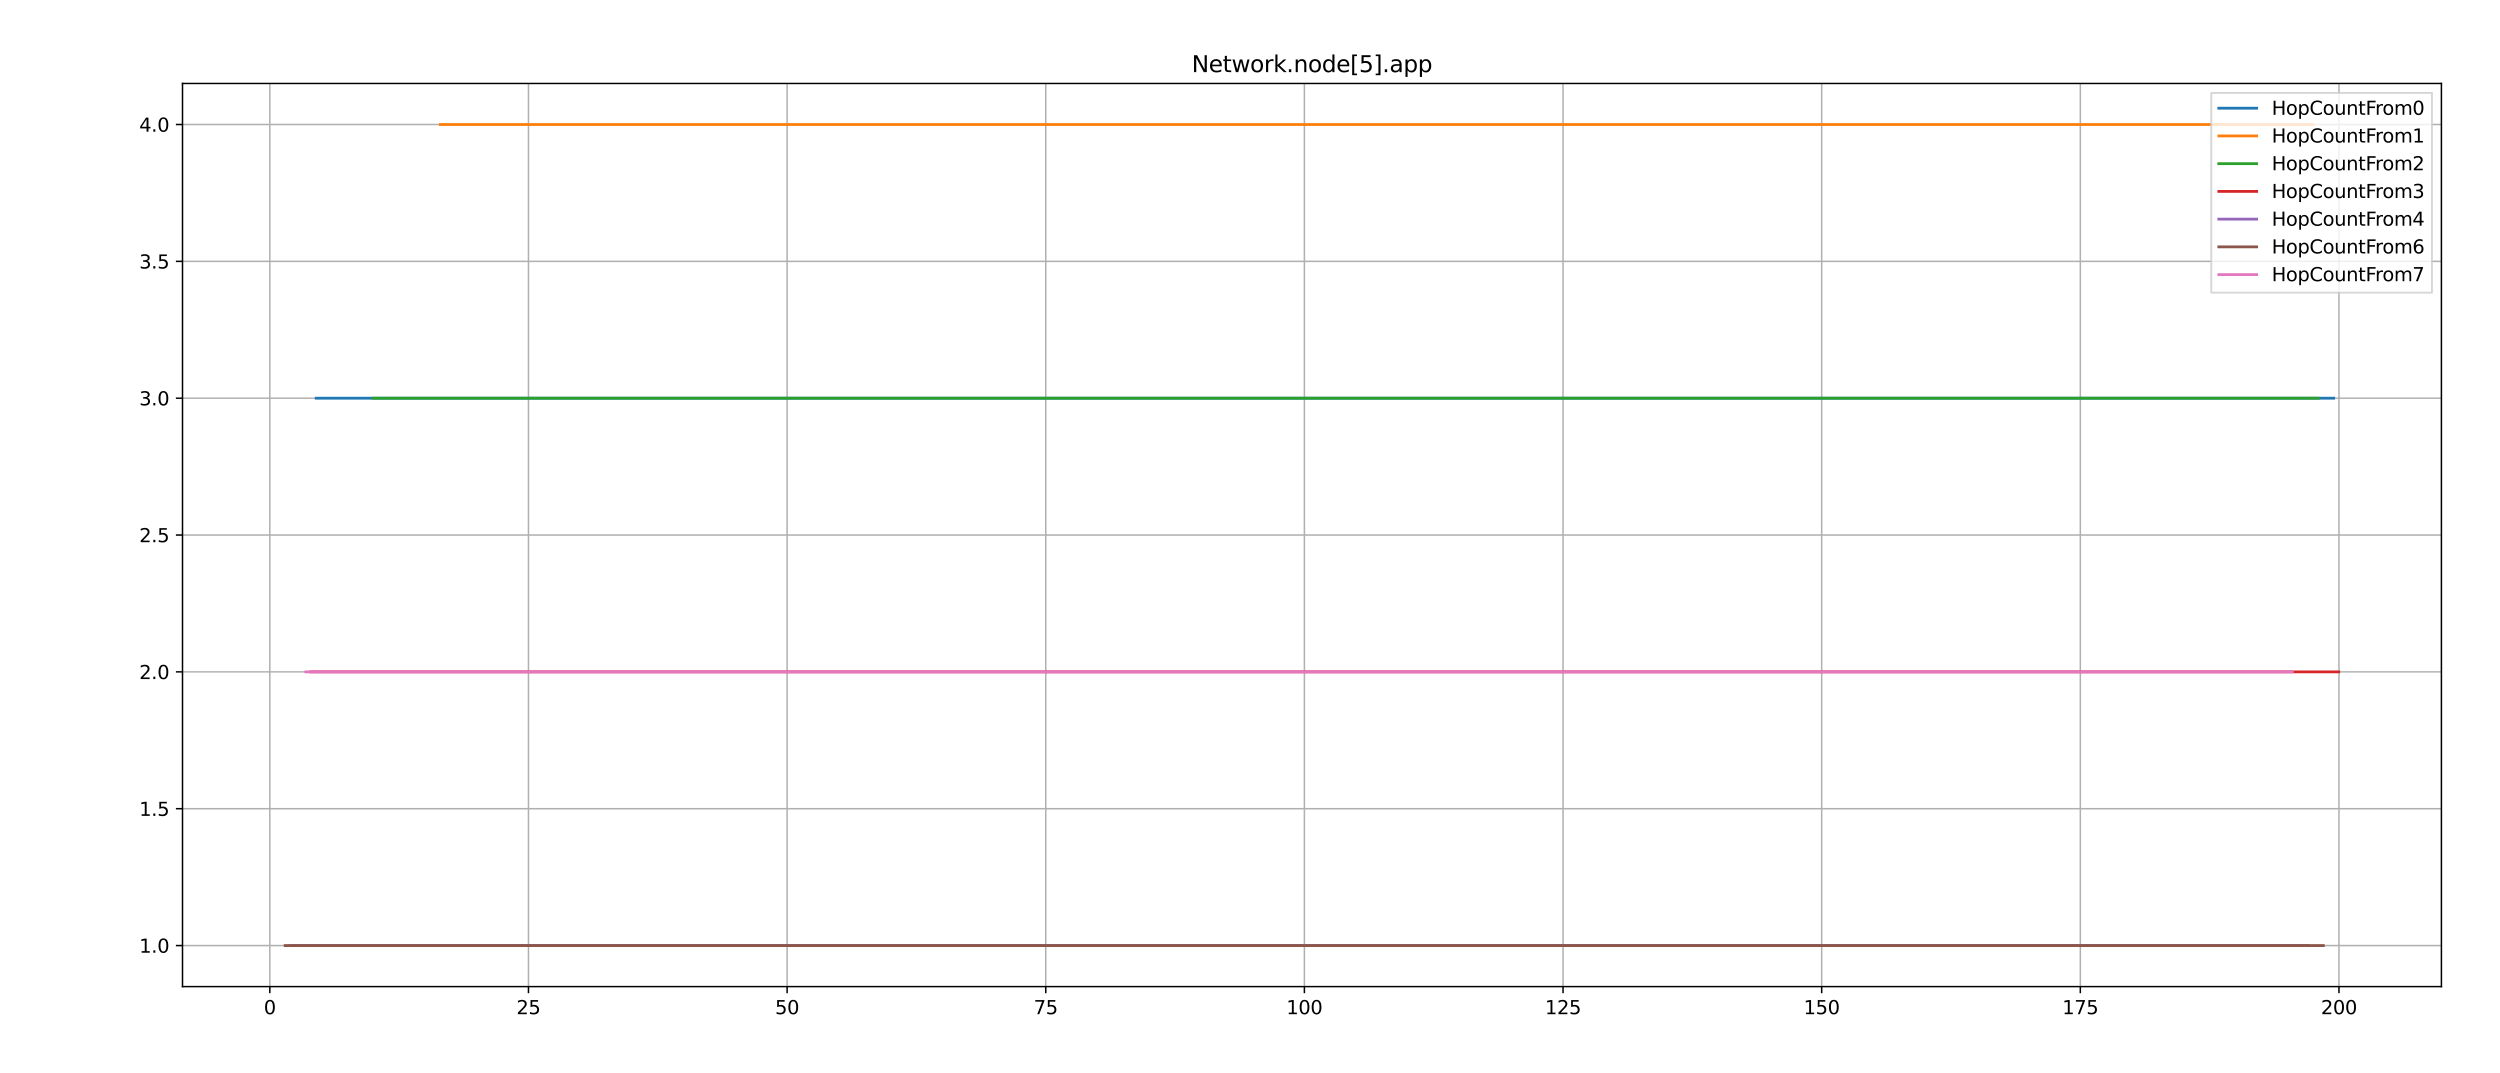 <?xml version="1.0" encoding="utf-8" standalone="no"?>
<!DOCTYPE svg PUBLIC "-//W3C//DTD SVG 1.1//EN"
  "http://www.w3.org/Graphics/SVG/1.1/DTD/svg11.dtd">
<svg xmlns:xlink="http://www.w3.org/1999/xlink" width="1323.36pt" height="568.08pt" viewBox="0 0 1323.36 568.08" xmlns="http://www.w3.org/2000/svg" version="1.1">
 <defs>
  <style type="text/css">*{stroke-linejoin: round; stroke-linecap: butt}</style>
 </defs>
 <g id="figure_1">
  <g id="patch_1">
   <path d="M 0 568.08 
L 1323.36 568.08 
L 1323.36 0 
L 0 0 
z
" style="fill: #ffffff"/>
  </g>
  <g id="axes_1">
   <g id="patch_2">
    <path d="M 96.61 522.252 
L 1292.344 522.252 
L 1292.344 44.184 
L 96.61 44.184 
z
" style="fill: #ffffff"/>
   </g>
   <g id="matplotlib.axis_1">
    <g id="xtick_1">
     <g id="line2d_1">
      <path d="M 142.828 522.252 
L 142.828 44.184 
" clip-path="url(#p0c81a22ba3)" style="fill: none; stroke: #b0b0b0; stroke-width: 0.8; stroke-linecap: square"/>
     </g>
     <g id="line2d_2">
      <defs>
       <path id="m30b162b788" d="M 0 0 
L 0 3.5 
" style="stroke: #000000; stroke-width: 0.8"/>
      </defs>
      <g>
       <use xlink:href="#m30b162b788" x="142.828" y="522.252" style="stroke: #000000; stroke-width: 0.8"/>
      </g>
     </g>
     <g id="text_1">
      <!-- 0 -->
      <g transform="translate(139.646 536.851)scale(0.1 -0.1)">
       <defs>
        <path id="DejaVuSans-30" d="M 2034 4250 
Q 1547 4250 1301 3770 
Q 1056 3291 1056 2328 
Q 1056 1369 1301 889 
Q 1547 409 2034 409 
Q 2525 409 2770 889 
Q 3016 1369 3016 2328 
Q 3016 3291 2770 3770 
Q 2525 4250 2034 4250 
z
M 2034 4750 
Q 2819 4750 3233 4129 
Q 3647 3509 3647 2328 
Q 3647 1150 3233 529 
Q 2819 -91 2034 -91 
Q 1250 -91 836 529 
Q 422 1150 422 2328 
Q 422 3509 836 4129 
Q 1250 4750 2034 4750 
z
" transform="scale(0.016)"/>
       </defs>
       <use xlink:href="#DejaVuSans-30"/>
      </g>
     </g>
    </g>
    <g id="xtick_2">
     <g id="line2d_3">
      <path d="M 279.739 522.252 
L 279.739 44.184 
" clip-path="url(#p0c81a22ba3)" style="fill: none; stroke: #b0b0b0; stroke-width: 0.8; stroke-linecap: square"/>
     </g>
     <g id="line2d_4">
      <g>
       <use xlink:href="#m30b162b788" x="279.739" y="522.252" style="stroke: #000000; stroke-width: 0.8"/>
      </g>
     </g>
     <g id="text_2">
      <!-- 25 -->
      <g transform="translate(273.376 536.851)scale(0.1 -0.1)">
       <defs>
        <path id="DejaVuSans-32" d="M 1228 531 
L 3431 531 
L 3431 0 
L 469 0 
L 469 531 
Q 828 903 1448 1529 
Q 2069 2156 2228 2338 
Q 2531 2678 2651 2914 
Q 2772 3150 2772 3378 
Q 2772 3750 2511 3984 
Q 2250 4219 1831 4219 
Q 1534 4219 1204 4116 
Q 875 4013 500 3803 
L 500 4441 
Q 881 4594 1212 4672 
Q 1544 4750 1819 4750 
Q 2544 4750 2975 4387 
Q 3406 4025 3406 3419 
Q 3406 3131 3298 2873 
Q 3191 2616 2906 2266 
Q 2828 2175 2409 1742 
Q 1991 1309 1228 531 
z
" transform="scale(0.016)"/>
        <path id="DejaVuSans-35" d="M 691 4666 
L 3169 4666 
L 3169 4134 
L 1269 4134 
L 1269 2991 
Q 1406 3038 1543 3061 
Q 1681 3084 1819 3084 
Q 2600 3084 3056 2656 
Q 3513 2228 3513 1497 
Q 3513 744 3044 326 
Q 2575 -91 1722 -91 
Q 1428 -91 1123 -41 
Q 819 9 494 109 
L 494 744 
Q 775 591 1075 516 
Q 1375 441 1709 441 
Q 2250 441 2565 725 
Q 2881 1009 2881 1497 
Q 2881 1984 2565 2268 
Q 2250 2553 1709 2553 
Q 1456 2553 1204 2497 
Q 953 2441 691 2322 
L 691 4666 
z
" transform="scale(0.016)"/>
       </defs>
       <use xlink:href="#DejaVuSans-32"/>
       <use xlink:href="#DejaVuSans-35" x="63.623"/>
      </g>
     </g>
    </g>
    <g id="xtick_3">
     <g id="line2d_5">
      <path d="M 416.65 522.252 
L 416.65 44.184 
" clip-path="url(#p0c81a22ba3)" style="fill: none; stroke: #b0b0b0; stroke-width: 0.8; stroke-linecap: square"/>
     </g>
     <g id="line2d_6">
      <g>
       <use xlink:href="#m30b162b788" x="416.65" y="522.252" style="stroke: #000000; stroke-width: 0.8"/>
      </g>
     </g>
     <g id="text_3">
      <!-- 50 -->
      <g transform="translate(410.288 536.851)scale(0.1 -0.1)">
       <use xlink:href="#DejaVuSans-35"/>
       <use xlink:href="#DejaVuSans-30" x="63.623"/>
      </g>
     </g>
    </g>
    <g id="xtick_4">
     <g id="line2d_7">
      <path d="M 553.561 522.252 
L 553.561 44.184 
" clip-path="url(#p0c81a22ba3)" style="fill: none; stroke: #b0b0b0; stroke-width: 0.8; stroke-linecap: square"/>
     </g>
     <g id="line2d_8">
      <g>
       <use xlink:href="#m30b162b788" x="553.561" y="522.252" style="stroke: #000000; stroke-width: 0.8"/>
      </g>
     </g>
     <g id="text_4">
      <!-- 75 -->
      <g transform="translate(547.199 536.851)scale(0.1 -0.1)">
       <defs>
        <path id="DejaVuSans-37" d="M 525 4666 
L 3525 4666 
L 3525 4397 
L 1831 0 
L 1172 0 
L 2766 4134 
L 525 4134 
L 525 4666 
z
" transform="scale(0.016)"/>
       </defs>
       <use xlink:href="#DejaVuSans-37"/>
       <use xlink:href="#DejaVuSans-35" x="63.623"/>
      </g>
     </g>
    </g>
    <g id="xtick_5">
     <g id="line2d_9">
      <path d="M 690.473 522.252 
L 690.473 44.184 
" clip-path="url(#p0c81a22ba3)" style="fill: none; stroke: #b0b0b0; stroke-width: 0.8; stroke-linecap: square"/>
     </g>
     <g id="line2d_10">
      <g>
       <use xlink:href="#m30b162b788" x="690.473" y="522.252" style="stroke: #000000; stroke-width: 0.8"/>
      </g>
     </g>
     <g id="text_5">
      <!-- 100 -->
      <g transform="translate(680.929 536.851)scale(0.1 -0.1)">
       <defs>
        <path id="DejaVuSans-31" d="M 794 531 
L 1825 531 
L 1825 4091 
L 703 3866 
L 703 4441 
L 1819 4666 
L 2450 4666 
L 2450 531 
L 3481 531 
L 3481 0 
L 794 0 
L 794 531 
z
" transform="scale(0.016)"/>
       </defs>
       <use xlink:href="#DejaVuSans-31"/>
       <use xlink:href="#DejaVuSans-30" x="63.623"/>
       <use xlink:href="#DejaVuSans-30" x="127.246"/>
      </g>
     </g>
    </g>
    <g id="xtick_6">
     <g id="line2d_11">
      <path d="M 827.384 522.252 
L 827.384 44.184 
" clip-path="url(#p0c81a22ba3)" style="fill: none; stroke: #b0b0b0; stroke-width: 0.8; stroke-linecap: square"/>
     </g>
     <g id="line2d_12">
      <g>
       <use xlink:href="#m30b162b788" x="827.384" y="522.252" style="stroke: #000000; stroke-width: 0.8"/>
      </g>
     </g>
     <g id="text_6">
      <!-- 125 -->
      <g transform="translate(817.84 536.851)scale(0.1 -0.1)">
       <use xlink:href="#DejaVuSans-31"/>
       <use xlink:href="#DejaVuSans-32" x="63.623"/>
       <use xlink:href="#DejaVuSans-35" x="127.246"/>
      </g>
     </g>
    </g>
    <g id="xtick_7">
     <g id="line2d_13">
      <path d="M 964.295 522.252 
L 964.295 44.184 
" clip-path="url(#p0c81a22ba3)" style="fill: none; stroke: #b0b0b0; stroke-width: 0.8; stroke-linecap: square"/>
     </g>
     <g id="line2d_14">
      <g>
       <use xlink:href="#m30b162b788" x="964.295" y="522.252" style="stroke: #000000; stroke-width: 0.8"/>
      </g>
     </g>
     <g id="text_7">
      <!-- 150 -->
      <g transform="translate(954.751 536.851)scale(0.1 -0.1)">
       <use xlink:href="#DejaVuSans-31"/>
       <use xlink:href="#DejaVuSans-35" x="63.623"/>
       <use xlink:href="#DejaVuSans-30" x="127.246"/>
      </g>
     </g>
    </g>
    <g id="xtick_8">
     <g id="line2d_15">
      <path d="M 1101.206 522.252 
L 1101.206 44.184 
" clip-path="url(#p0c81a22ba3)" style="fill: none; stroke: #b0b0b0; stroke-width: 0.8; stroke-linecap: square"/>
     </g>
     <g id="line2d_16">
      <g>
       <use xlink:href="#m30b162b788" x="1101.206" y="522.252" style="stroke: #000000; stroke-width: 0.8"/>
      </g>
     </g>
     <g id="text_8">
      <!-- 175 -->
      <g transform="translate(1091.663 536.851)scale(0.1 -0.1)">
       <use xlink:href="#DejaVuSans-31"/>
       <use xlink:href="#DejaVuSans-37" x="63.623"/>
       <use xlink:href="#DejaVuSans-35" x="127.246"/>
      </g>
     </g>
    </g>
    <g id="xtick_9">
     <g id="line2d_17">
      <path d="M 1238.118 522.252 
L 1238.118 44.184 
" clip-path="url(#p0c81a22ba3)" style="fill: none; stroke: #b0b0b0; stroke-width: 0.8; stroke-linecap: square"/>
     </g>
     <g id="line2d_18">
      <g>
       <use xlink:href="#m30b162b788" x="1238.118" y="522.252" style="stroke: #000000; stroke-width: 0.8"/>
      </g>
     </g>
     <g id="text_9">
      <!-- 200 -->
      <g transform="translate(1228.574 536.851)scale(0.1 -0.1)">
       <use xlink:href="#DejaVuSans-32"/>
       <use xlink:href="#DejaVuSans-30" x="63.623"/>
       <use xlink:href="#DejaVuSans-30" x="127.246"/>
      </g>
     </g>
    </g>
   </g>
   <g id="matplotlib.axis_2">
    <g id="ytick_1">
     <g id="line2d_19">
      <path d="M 96.61 500.522 
L 1292.344 500.522 
" clip-path="url(#p0c81a22ba3)" style="fill: none; stroke: #b0b0b0; stroke-width: 0.8; stroke-linecap: square"/>
     </g>
     <g id="line2d_20">
      <defs>
       <path id="m6a82cdcf3f" d="M 0 0 
L -3.5 0 
" style="stroke: #000000; stroke-width: 0.8"/>
      </defs>
      <g>
       <use xlink:href="#m6a82cdcf3f" x="96.61" y="500.522" style="stroke: #000000; stroke-width: 0.8"/>
      </g>
     </g>
     <g id="text_10">
      <!-- 1.0 -->
      <g transform="translate(73.707 504.321)scale(0.1 -0.1)">
       <defs>
        <path id="DejaVuSans-2e" d="M 684 794 
L 1344 794 
L 1344 0 
L 684 0 
L 684 794 
z
" transform="scale(0.016)"/>
       </defs>
       <use xlink:href="#DejaVuSans-31"/>
       <use xlink:href="#DejaVuSans-2e" x="63.623"/>
       <use xlink:href="#DejaVuSans-30" x="95.41"/>
      </g>
     </g>
    </g>
    <g id="ytick_2">
     <g id="line2d_21">
      <path d="M 96.61 428.087 
L 1292.344 428.087 
" clip-path="url(#p0c81a22ba3)" style="fill: none; stroke: #b0b0b0; stroke-width: 0.8; stroke-linecap: square"/>
     </g>
     <g id="line2d_22">
      <g>
       <use xlink:href="#m6a82cdcf3f" x="96.61" y="428.087" style="stroke: #000000; stroke-width: 0.8"/>
      </g>
     </g>
     <g id="text_11">
      <!-- 1.5 -->
      <g transform="translate(73.707 431.887)scale(0.1 -0.1)">
       <use xlink:href="#DejaVuSans-31"/>
       <use xlink:href="#DejaVuSans-2e" x="63.623"/>
       <use xlink:href="#DejaVuSans-35" x="95.41"/>
      </g>
     </g>
    </g>
    <g id="ytick_3">
     <g id="line2d_23">
      <path d="M 96.61 355.653 
L 1292.344 355.653 
" clip-path="url(#p0c81a22ba3)" style="fill: none; stroke: #b0b0b0; stroke-width: 0.8; stroke-linecap: square"/>
     </g>
     <g id="line2d_24">
      <g>
       <use xlink:href="#m6a82cdcf3f" x="96.61" y="355.653" style="stroke: #000000; stroke-width: 0.8"/>
      </g>
     </g>
     <g id="text_12">
      <!-- 2.0 -->
      <g transform="translate(73.707 359.452)scale(0.1 -0.1)">
       <use xlink:href="#DejaVuSans-32"/>
       <use xlink:href="#DejaVuSans-2e" x="63.623"/>
       <use xlink:href="#DejaVuSans-30" x="95.41"/>
      </g>
     </g>
    </g>
    <g id="ytick_4">
     <g id="line2d_25">
      <path d="M 96.61 283.218 
L 1292.344 283.218 
" clip-path="url(#p0c81a22ba3)" style="fill: none; stroke: #b0b0b0; stroke-width: 0.8; stroke-linecap: square"/>
     </g>
     <g id="line2d_26">
      <g>
       <use xlink:href="#m6a82cdcf3f" x="96.61" y="283.218" style="stroke: #000000; stroke-width: 0.8"/>
      </g>
     </g>
     <g id="text_13">
      <!-- 2.5 -->
      <g transform="translate(73.707 287.017)scale(0.1 -0.1)">
       <use xlink:href="#DejaVuSans-32"/>
       <use xlink:href="#DejaVuSans-2e" x="63.623"/>
       <use xlink:href="#DejaVuSans-35" x="95.41"/>
      </g>
     </g>
    </g>
    <g id="ytick_5">
     <g id="line2d_27">
      <path d="M 96.61 210.784 
L 1292.344 210.784 
" clip-path="url(#p0c81a22ba3)" style="fill: none; stroke: #b0b0b0; stroke-width: 0.8; stroke-linecap: square"/>
     </g>
     <g id="line2d_28">
      <g>
       <use xlink:href="#m6a82cdcf3f" x="96.61" y="210.784" style="stroke: #000000; stroke-width: 0.8"/>
      </g>
     </g>
     <g id="text_14">
      <!-- 3.0 -->
      <g transform="translate(73.707 214.583)scale(0.1 -0.1)">
       <defs>
        <path id="DejaVuSans-33" d="M 2597 2516 
Q 3050 2419 3304 2112 
Q 3559 1806 3559 1356 
Q 3559 666 3084 287 
Q 2609 -91 1734 -91 
Q 1441 -91 1130 -33 
Q 819 25 488 141 
L 488 750 
Q 750 597 1062 519 
Q 1375 441 1716 441 
Q 2309 441 2620 675 
Q 2931 909 2931 1356 
Q 2931 1769 2642 2001 
Q 2353 2234 1838 2234 
L 1294 2234 
L 1294 2753 
L 1863 2753 
Q 2328 2753 2575 2939 
Q 2822 3125 2822 3475 
Q 2822 3834 2567 4026 
Q 2313 4219 1838 4219 
Q 1578 4219 1281 4162 
Q 984 4106 628 3988 
L 628 4550 
Q 988 4650 1302 4700 
Q 1616 4750 1894 4750 
Q 2613 4750 3031 4423 
Q 3450 4097 3450 3541 
Q 3450 3153 3228 2886 
Q 3006 2619 2597 2516 
z
" transform="scale(0.016)"/>
       </defs>
       <use xlink:href="#DejaVuSans-33"/>
       <use xlink:href="#DejaVuSans-2e" x="63.623"/>
       <use xlink:href="#DejaVuSans-30" x="95.41"/>
      </g>
     </g>
    </g>
    <g id="ytick_6">
     <g id="line2d_29">
      <path d="M 96.61 138.349 
L 1292.344 138.349 
" clip-path="url(#p0c81a22ba3)" style="fill: none; stroke: #b0b0b0; stroke-width: 0.8; stroke-linecap: square"/>
     </g>
     <g id="line2d_30">
      <g>
       <use xlink:href="#m6a82cdcf3f" x="96.61" y="138.349" style="stroke: #000000; stroke-width: 0.8"/>
      </g>
     </g>
     <g id="text_15">
      <!-- 3.5 -->
      <g transform="translate(73.707 142.148)scale(0.1 -0.1)">
       <use xlink:href="#DejaVuSans-33"/>
       <use xlink:href="#DejaVuSans-2e" x="63.623"/>
       <use xlink:href="#DejaVuSans-35" x="95.41"/>
      </g>
     </g>
    </g>
    <g id="ytick_7">
     <g id="line2d_31">
      <path d="M 96.61 65.914 
L 1292.344 65.914 
" clip-path="url(#p0c81a22ba3)" style="fill: none; stroke: #b0b0b0; stroke-width: 0.8; stroke-linecap: square"/>
     </g>
     <g id="line2d_32">
      <g>
       <use xlink:href="#m6a82cdcf3f" x="96.61" y="65.914" style="stroke: #000000; stroke-width: 0.8"/>
      </g>
     </g>
     <g id="text_16">
      <!-- 4.0 -->
      <g transform="translate(73.707 69.714)scale(0.1 -0.1)">
       <defs>
        <path id="DejaVuSans-34" d="M 2419 4116 
L 825 1625 
L 2419 1625 
L 2419 4116 
z
M 2253 4666 
L 3047 4666 
L 3047 1625 
L 3713 1625 
L 3713 1100 
L 3047 1100 
L 3047 0 
L 2419 0 
L 2419 1100 
L 313 1100 
L 313 1709 
L 2253 4666 
z
" transform="scale(0.016)"/>
       </defs>
       <use xlink:href="#DejaVuSans-34"/>
       <use xlink:href="#DejaVuSans-2e" x="63.623"/>
       <use xlink:href="#DejaVuSans-30" x="95.41"/>
      </g>
     </g>
    </g>
   </g>
   <g id="line2d_33">
    <path d="M 167.391 210.784 
L 189.297 210.784 
L 194.773 210.784 
L 211.202 210.784 
L 249.538 210.784 
L 298.826 210.784 
L 309.778 210.784 
L 391.925 210.784 
L 419.307 210.784 
L 430.26 210.784 
L 435.737 210.784 
L 441.213 210.784 
L 468.596 210.784 
L 485.025 210.784 
L 556.219 210.784 
L 583.601 210.784 
L 643.842 210.784 
L 671.224 210.784 
L 693.13 210.784 
L 819.088 210.784 
L 945.047 210.784 
L 988.858 210.784 
L 1016.24 210.784 
L 1065.529 210.784 
L 1087.434 210.784 
L 1120.293 210.784 
L 1158.628 210.784 
L 1191.487 210.784 
L 1235.298 210.784 
" clip-path="url(#p0c81a22ba3)" style="fill: none; stroke: #1f77b4; stroke-width: 1.5; stroke-linecap: square"/>
   </g>
   <g id="line2d_34">
    <path d="M 233.108 65.914 
L 265.967 65.914 
L 282.396 65.914 
L 348.114 65.914 
L 457.643 65.914 
L 501.454 65.914 
L 523.36 65.914 
L 567.172 65.914 
L 616.46 65.914 
L 720.512 65.914 
L 736.942 65.914 
L 758.847 65.914 
L 775.277 65.914 
L 786.23 65.914 
L 846.471 65.914 
L 862.9 65.914 
L 917.664 65.914 
L 928.617 65.914 
L 961.476 65.914 
L 977.905 65.914 
L 1005.288 65.914 
L 1054.576 65.914 
L 1076.481 65.914 
L 1109.34 65.914 
L 1125.769 65.914 
L 1169.581 65.914 
L 1224.346 65.914 
" clip-path="url(#p0c81a22ba3)" style="fill: none; stroke: #ff7f0e; stroke-width: 1.5; stroke-linecap: square"/>
   </g>
   <g id="line2d_35">
    <path d="M 197.467 210.784 
L 219.373 210.784 
L 241.278 210.784 
L 252.231 210.784 
L 263.184 210.784 
L 296.043 210.784 
L 306.996 210.784 
L 372.713 210.784 
L 394.619 210.784 
L 400.095 210.784 
L 449.383 210.784 
L 471.289 210.784 
L 504.148 210.784 
L 542.483 210.784 
L 575.342 210.784 
L 602.724 210.784 
L 608.2 210.784 
L 619.153 210.784 
L 630.106 210.784 
L 635.583 210.784 
L 652.012 210.784 
L 662.965 210.784 
L 679.394 210.784 
L 723.206 210.784 
L 761.541 210.784 
L 772.494 210.784 
L 788.923 210.784 
L 827.258 210.784 
L 832.735 210.784 
L 849.164 210.784 
L 854.641 210.784 
L 876.547 210.784 
L 887.499 210.784 
L 903.929 210.784 
L 920.358 210.784 
L 958.693 210.784 
L 975.123 210.784 
L 1013.458 210.784 
L 1018.934 210.784 
L 1062.746 210.784 
L 1106.557 210.784 
L 1122.987 210.784 
L 1144.893 210.784 
L 1194.181 210.784 
L 1227.039 210.784 
" clip-path="url(#p0c81a22ba3)" style="fill: none; stroke: #2ca02c; stroke-width: 1.5; stroke-linecap: square"/>
   </g>
   <g id="line2d_36">
    <path d="M 164.608 355.653 
L 191.99 355.653 
L 208.42 355.653 
L 224.849 355.653 
L 257.708 355.653 
L 285.09 355.653 
L 323.425 355.653 
L 350.807 355.653 
L 383.666 355.653 
L 389.142 355.653 
L 422.001 355.653 
L 432.954 355.653 
L 454.86 355.653 
L 460.336 355.653 
L 482.242 355.653 
L 493.195 355.653 
L 509.624 355.653 
L 531.53 355.653 
L 537.007 355.653 
L 553.436 355.653 
L 580.818 355.653 
L 591.771 355.653 
L 624.63 355.653 
L 641.059 355.653 
L 646.536 355.653 
L 695.824 355.653 
L 706.777 355.653 
L 717.729 355.653 
L 739.635 355.653 
L 750.588 355.653 
L 767.018 355.653 
L 777.97 355.653 
L 799.876 355.653 
L 805.353 355.653 
L 865.594 355.653 
L 909.405 355.653 
L 936.787 355.653 
L 947.74 355.653 
L 953.217 355.653 
L 964.17 355.653 
L 980.599 355.653 
L 997.028 355.653 
L 1002.505 355.653 
L 1024.411 355.653 
L 1029.887 355.653 
L 1040.84 355.653 
L 1079.175 355.653 
L 1095.605 355.653 
L 1128.463 355.653 
L 1139.416 355.653 
L 1155.845 355.653 
L 1166.798 355.653 
L 1183.228 355.653 
L 1199.657 355.653 
L 1232.516 355.653 
L 1237.992 355.653 
" clip-path="url(#p0c81a22ba3)" style="fill: none; stroke: #d62728; stroke-width: 1.5; stroke-linecap: square"/>
   </g>
   <g id="line2d_37">
    <path d="M 153.655 500.522 
L 159.132 500.522 
L 170.085 500.522 
L 175.561 500.522 
L 181.037 500.522 
L 186.514 500.522 
L 202.943 500.522 
L 213.896 500.522 
L 230.325 500.522 
L 235.802 500.522 
L 246.755 500.522 
L 268.661 500.522 
L 274.137 500.522 
L 279.614 500.522 
L 290.566 500.522 
L 301.519 500.522 
L 312.472 500.522 
L 317.949 500.522 
L 328.902 500.522 
L 334.378 500.522 
L 339.854 500.522 
L 345.331 500.522 
L 356.284 500.522 
L 361.76 500.522 
L 367.237 500.522 
L 378.19 500.522 
L 405.572 500.522 
L 411.048 500.522 
L 416.525 500.522 
L 427.478 500.522 
L 438.431 500.522 
L 443.907 500.522 
L 465.813 500.522 
L 476.766 500.522 
L 487.719 500.522 
L 498.671 500.522 
L 515.101 500.522 
L 520.577 500.522 
L 526.054 500.522 
L 547.96 500.522 
L 558.912 500.522 
L 564.389 500.522 
L 569.865 500.522 
L 586.295 500.522 
L 597.248 500.522 
L 613.677 500.522 
L 657.489 500.522 
L 668.441 500.522 
L 673.918 500.522 
L 684.871 500.522 
L 690.347 500.522 
L 701.3 500.522 
L 712.253 500.522 
L 728.682 500.522 
L 734.159 500.522 
L 745.112 500.522 
L 756.065 500.522 
L 783.447 500.522 
L 794.4 500.522 
L 810.829 500.522 
L 816.306 500.522 
L 821.782 500.522 
L 838.211 500.522 
L 843.688 500.522 
L 860.117 500.522 
L 871.07 500.522 
L 882.023 500.522 
L 892.976 500.522 
L 898.452 500.522 
L 914.882 500.522 
L 925.835 500.522 
L 931.311 500.522 
L 942.264 500.522 
L 969.646 500.522 
L 986.076 500.522 
L 991.552 500.522 
L 1007.981 500.522 
L 1035.364 500.522 
L 1046.316 500.522 
L 1051.793 500.522 
L 1057.269 500.522 
L 1068.222 500.522 
L 1073.699 500.522 
L 1084.652 500.522 
L 1090.128 500.522 
L 1101.081 500.522 
L 1112.034 500.522 
L 1117.51 500.522 
L 1133.94 500.522 
L 1150.369 500.522 
L 1161.322 500.522 
L 1172.275 500.522 
L 1177.751 500.522 
L 1188.704 500.522 
L 1205.134 500.522 
L 1210.61 500.522 
L 1216.086 500.522 
L 1221.563 500.522 
" clip-path="url(#p0c81a22ba3)" style="fill: none; stroke: #9467bd; stroke-width: 1.5; stroke-linecap: square"/>
   </g>
   <g id="line2d_38">
    <path d="M 150.961 500.522 
L 156.438 500.522 
L 172.867 500.522 
L 183.82 500.522 
L 200.249 500.522 
L 205.726 500.522 
L 216.679 500.522 
L 227.632 500.522 
L 238.585 500.522 
L 260.49 500.522 
L 271.443 500.522 
L 293.349 500.522 
L 315.255 500.522 
L 320.731 500.522 
L 331.684 500.522 
L 337.161 500.522 
L 342.637 500.522 
L 353.59 500.522 
L 359.067 500.522 
L 370.019 500.522 
L 386.449 500.522 
L 397.402 500.522 
L 402.878 500.522 
L 413.831 500.522 
L 424.784 500.522 
L 452.166 500.522 
L 463.119 500.522 
L 474.072 500.522 
L 495.978 500.522 
L 506.931 500.522 
L 517.884 500.522 
L 528.836 500.522 
L 534.313 500.522 
L 545.266 500.522 
L 550.742 500.522 
L 572.648 500.522 
L 589.077 500.522 
L 600.03 500.522 
L 610.983 500.522 
L 632.889 500.522 
L 638.365 500.522 
L 649.318 500.522 
L 654.795 500.522 
L 687.653 500.522 
L 704.083 500.522 
L 715.036 500.522 
L 725.989 500.522 
L 731.465 500.522 
L 747.894 500.522 
L 753.371 500.522 
L 769.8 500.522 
L 780.753 500.522 
L 791.706 500.522 
L 797.182 500.522 
L 808.135 500.522 
L 813.612 500.522 
L 824.565 500.522 
L 830.041 500.522 
L 840.994 500.522 
L 851.947 500.522 
L 868.376 500.522 
L 873.853 500.522 
L 884.806 500.522 
L 895.759 500.522 
L 901.235 500.522 
L 912.188 500.522 
L 939.57 500.522 
L 950.523 500.522 
L 956 500.522 
L 983.382 500.522 
L 994.335 500.522 
L 1010.764 500.522 
L 1021.717 500.522 
L 1027.193 500.522 
L 1032.67 500.522 
L 1049.099 500.522 
L 1060.052 500.522 
L 1071.005 500.522 
L 1081.958 500.522 
L 1092.911 500.522 
L 1098.387 500.522 
L 1114.817 500.522 
L 1131.246 500.522 
L 1136.722 500.522 
L 1147.675 500.522 
L 1153.152 500.522 
L 1164.105 500.522 
L 1175.058 500.522 
L 1186.01 500.522 
L 1196.963 500.522 
L 1202.44 500.522 
L 1218.869 500.522 
L 1229.822 500.522 
" clip-path="url(#p0c81a22ba3)" style="fill: none; stroke: #8c564b; stroke-width: 1.5; stroke-linecap: square"/>
   </g>
   <g id="line2d_39">
    <path d="M 161.914 355.653 
L 178.344 355.653 
L 222.155 355.653 
L 244.061 355.653 
L 255.014 355.653 
L 276.92 355.653 
L 287.873 355.653 
L 304.302 355.653 
L 326.208 355.653 
L 364.543 355.653 
L 375.496 355.653 
L 380.972 355.653 
L 408.355 355.653 
L 446.69 355.653 
L 479.548 355.653 
L 490.501 355.653 
L 512.407 355.653 
L 539.789 355.653 
L 561.695 355.653 
L 578.124 355.653 
L 594.554 355.653 
L 605.507 355.653 
L 621.936 355.653 
L 627.413 355.653 
L 660.271 355.653 
L 665.748 355.653 
L 676.701 355.653 
L 682.177 355.653 
L 698.606 355.653 
L 709.559 355.653 
L 742.418 355.653 
L 764.324 355.653 
L 802.659 355.653 
L 835.518 355.653 
L 857.423 355.653 
L 879.329 355.653 
L 890.282 355.653 
L 906.711 355.653 
L 923.141 355.653 
L 934.094 355.653 
L 966.952 355.653 
L 972.429 355.653 
L 999.811 355.653 
L 1038.146 355.653 
L 1043.623 355.653 
L 1103.864 355.653 
L 1142.199 355.653 
L 1180.534 355.653 
L 1207.916 355.653 
L 1213.393 355.653 
" clip-path="url(#p0c81a22ba3)" style="fill: none; stroke: #e377c2; stroke-width: 1.5; stroke-linecap: square"/>
   </g>
   <g id="patch_3">
    <path d="M 96.61 522.252 
L 96.61 44.184 
" style="fill: none; stroke: #000000; stroke-width: 0.8; stroke-linejoin: miter; stroke-linecap: square"/>
   </g>
   <g id="patch_4">
    <path d="M 1292.344 522.252 
L 1292.344 44.184 
" style="fill: none; stroke: #000000; stroke-width: 0.8; stroke-linejoin: miter; stroke-linecap: square"/>
   </g>
   <g id="patch_5">
    <path d="M 96.61 522.252 
L 1292.344 522.252 
" style="fill: none; stroke: #000000; stroke-width: 0.8; stroke-linejoin: miter; stroke-linecap: square"/>
   </g>
   <g id="patch_6">
    <path d="M 96.61 44.184 
L 1292.344 44.184 
" style="fill: none; stroke: #000000; stroke-width: 0.8; stroke-linejoin: miter; stroke-linecap: square"/>
   </g>
   <g id="text_17">
    <!-- Network.node[5].app -->
    <g transform="translate(630.842 38.184)scale(0.12 -0.12)">
     <defs>
      <path id="DejaVuSans-4e" d="M 628 4666 
L 1478 4666 
L 3547 763 
L 3547 4666 
L 4159 4666 
L 4159 0 
L 3309 0 
L 1241 3903 
L 1241 0 
L 628 0 
L 628 4666 
z
" transform="scale(0.016)"/>
      <path id="DejaVuSans-65" d="M 3597 1894 
L 3597 1613 
L 953 1613 
Q 991 1019 1311 708 
Q 1631 397 2203 397 
Q 2534 397 2845 478 
Q 3156 559 3463 722 
L 3463 178 
Q 3153 47 2828 -22 
Q 2503 -91 2169 -91 
Q 1331 -91 842 396 
Q 353 884 353 1716 
Q 353 2575 817 3079 
Q 1281 3584 2069 3584 
Q 2775 3584 3186 3129 
Q 3597 2675 3597 1894 
z
M 3022 2063 
Q 3016 2534 2758 2815 
Q 2500 3097 2075 3097 
Q 1594 3097 1305 2825 
Q 1016 2553 972 2059 
L 3022 2063 
z
" transform="scale(0.016)"/>
      <path id="DejaVuSans-74" d="M 1172 4494 
L 1172 3500 
L 2356 3500 
L 2356 3053 
L 1172 3053 
L 1172 1153 
Q 1172 725 1289 603 
Q 1406 481 1766 481 
L 2356 481 
L 2356 0 
L 1766 0 
Q 1100 0 847 248 
Q 594 497 594 1153 
L 594 3053 
L 172 3053 
L 172 3500 
L 594 3500 
L 594 4494 
L 1172 4494 
z
" transform="scale(0.016)"/>
      <path id="DejaVuSans-77" d="M 269 3500 
L 844 3500 
L 1563 769 
L 2278 3500 
L 2956 3500 
L 3675 769 
L 4391 3500 
L 4966 3500 
L 4050 0 
L 3372 0 
L 2619 2869 
L 1863 0 
L 1184 0 
L 269 3500 
z
" transform="scale(0.016)"/>
      <path id="DejaVuSans-6f" d="M 1959 3097 
Q 1497 3097 1228 2736 
Q 959 2375 959 1747 
Q 959 1119 1226 758 
Q 1494 397 1959 397 
Q 2419 397 2687 759 
Q 2956 1122 2956 1747 
Q 2956 2369 2687 2733 
Q 2419 3097 1959 3097 
z
M 1959 3584 
Q 2709 3584 3137 3096 
Q 3566 2609 3566 1747 
Q 3566 888 3137 398 
Q 2709 -91 1959 -91 
Q 1206 -91 779 398 
Q 353 888 353 1747 
Q 353 2609 779 3096 
Q 1206 3584 1959 3584 
z
" transform="scale(0.016)"/>
      <path id="DejaVuSans-72" d="M 2631 2963 
Q 2534 3019 2420 3045 
Q 2306 3072 2169 3072 
Q 1681 3072 1420 2755 
Q 1159 2438 1159 1844 
L 1159 0 
L 581 0 
L 581 3500 
L 1159 3500 
L 1159 2956 
Q 1341 3275 1631 3429 
Q 1922 3584 2338 3584 
Q 2397 3584 2469 3576 
Q 2541 3569 2628 3553 
L 2631 2963 
z
" transform="scale(0.016)"/>
      <path id="DejaVuSans-6b" d="M 581 4863 
L 1159 4863 
L 1159 1991 
L 2875 3500 
L 3609 3500 
L 1753 1863 
L 3688 0 
L 2938 0 
L 1159 1709 
L 1159 0 
L 581 0 
L 581 4863 
z
" transform="scale(0.016)"/>
      <path id="DejaVuSans-6e" d="M 3513 2113 
L 3513 0 
L 2938 0 
L 2938 2094 
Q 2938 2591 2744 2837 
Q 2550 3084 2163 3084 
Q 1697 3084 1428 2787 
Q 1159 2491 1159 1978 
L 1159 0 
L 581 0 
L 581 3500 
L 1159 3500 
L 1159 2956 
Q 1366 3272 1645 3428 
Q 1925 3584 2291 3584 
Q 2894 3584 3203 3211 
Q 3513 2838 3513 2113 
z
" transform="scale(0.016)"/>
      <path id="DejaVuSans-64" d="M 2906 2969 
L 2906 4863 
L 3481 4863 
L 3481 0 
L 2906 0 
L 2906 525 
Q 2725 213 2448 61 
Q 2172 -91 1784 -91 
Q 1150 -91 751 415 
Q 353 922 353 1747 
Q 353 2572 751 3078 
Q 1150 3584 1784 3584 
Q 2172 3584 2448 3432 
Q 2725 3281 2906 2969 
z
M 947 1747 
Q 947 1113 1208 752 
Q 1469 391 1925 391 
Q 2381 391 2643 752 
Q 2906 1113 2906 1747 
Q 2906 2381 2643 2742 
Q 2381 3103 1925 3103 
Q 1469 3103 1208 2742 
Q 947 2381 947 1747 
z
" transform="scale(0.016)"/>
      <path id="DejaVuSans-5b" d="M 550 4863 
L 1875 4863 
L 1875 4416 
L 1125 4416 
L 1125 -397 
L 1875 -397 
L 1875 -844 
L 550 -844 
L 550 4863 
z
" transform="scale(0.016)"/>
      <path id="DejaVuSans-5d" d="M 1947 4863 
L 1947 -844 
L 622 -844 
L 622 -397 
L 1369 -397 
L 1369 4416 
L 622 4416 
L 622 4863 
L 1947 4863 
z
" transform="scale(0.016)"/>
      <path id="DejaVuSans-61" d="M 2194 1759 
Q 1497 1759 1228 1600 
Q 959 1441 959 1056 
Q 959 750 1161 570 
Q 1363 391 1709 391 
Q 2188 391 2477 730 
Q 2766 1069 2766 1631 
L 2766 1759 
L 2194 1759 
z
M 3341 1997 
L 3341 0 
L 2766 0 
L 2766 531 
Q 2569 213 2275 61 
Q 1981 -91 1556 -91 
Q 1019 -91 701 211 
Q 384 513 384 1019 
Q 384 1609 779 1909 
Q 1175 2209 1959 2209 
L 2766 2209 
L 2766 2266 
Q 2766 2663 2505 2880 
Q 2244 3097 1772 3097 
Q 1472 3097 1187 3025 
Q 903 2953 641 2809 
L 641 3341 
Q 956 3463 1253 3523 
Q 1550 3584 1831 3584 
Q 2591 3584 2966 3190 
Q 3341 2797 3341 1997 
z
" transform="scale(0.016)"/>
      <path id="DejaVuSans-70" d="M 1159 525 
L 1159 -1331 
L 581 -1331 
L 581 3500 
L 1159 3500 
L 1159 2969 
Q 1341 3281 1617 3432 
Q 1894 3584 2278 3584 
Q 2916 3584 3314 3078 
Q 3713 2572 3713 1747 
Q 3713 922 3314 415 
Q 2916 -91 2278 -91 
Q 1894 -91 1617 61 
Q 1341 213 1159 525 
z
M 3116 1747 
Q 3116 2381 2855 2742 
Q 2594 3103 2138 3103 
Q 1681 3103 1420 2742 
Q 1159 2381 1159 1747 
Q 1159 1113 1420 752 
Q 1681 391 2138 391 
Q 2594 391 2855 752 
Q 3116 1113 3116 1747 
z
" transform="scale(0.016)"/>
     </defs>
     <use xlink:href="#DejaVuSans-4e"/>
     <use xlink:href="#DejaVuSans-65" x="74.805"/>
     <use xlink:href="#DejaVuSans-74" x="136.328"/>
     <use xlink:href="#DejaVuSans-77" x="175.537"/>
     <use xlink:href="#DejaVuSans-6f" x="257.324"/>
     <use xlink:href="#DejaVuSans-72" x="318.506"/>
     <use xlink:href="#DejaVuSans-6b" x="359.619"/>
     <use xlink:href="#DejaVuSans-2e" x="417.529"/>
     <use xlink:href="#DejaVuSans-6e" x="449.316"/>
     <use xlink:href="#DejaVuSans-6f" x="512.695"/>
     <use xlink:href="#DejaVuSans-64" x="573.877"/>
     <use xlink:href="#DejaVuSans-65" x="637.354"/>
     <use xlink:href="#DejaVuSans-5b" x="698.877"/>
     <use xlink:href="#DejaVuSans-35" x="737.891"/>
     <use xlink:href="#DejaVuSans-5d" x="801.514"/>
     <use xlink:href="#DejaVuSans-2e" x="840.527"/>
     <use xlink:href="#DejaVuSans-61" x="872.314"/>
     <use xlink:href="#DejaVuSans-70" x="933.594"/>
     <use xlink:href="#DejaVuSans-70" x="997.07"/>
    </g>
   </g>
   <g id="legend_1">
    <g id="patch_7">
     <path d="M 1170.525 154.931 
L 1287.344 154.931 
L 1287.344 49.184 
L 1170.525 49.184 
z
" style="fill: #ffffff; opacity: 0.8; stroke: #cccccc; stroke-linejoin: miter"/>
    </g>
    <g id="line2d_40">
     <path d="M 1174.525 57.282 
L 1184.525 57.282 
L 1194.525 57.282 
" style="fill: none; stroke: #1f77b4; stroke-width: 1.5; stroke-linecap: square"/>
    </g>
    <g id="text_18">
     <!-- HopCountFrom0 -->
     <g transform="translate(1202.525 60.782)scale(0.1 -0.1)">
      <defs>
       <path id="DejaVuSans-48" d="M 628 4666 
L 1259 4666 
L 1259 2753 
L 3553 2753 
L 3553 4666 
L 4184 4666 
L 4184 0 
L 3553 0 
L 3553 2222 
L 1259 2222 
L 1259 0 
L 628 0 
L 628 4666 
z
" transform="scale(0.016)"/>
       <path id="DejaVuSans-43" d="M 4122 4306 
L 4122 3641 
Q 3803 3938 3442 4084 
Q 3081 4231 2675 4231 
Q 1875 4231 1450 3742 
Q 1025 3253 1025 2328 
Q 1025 1406 1450 917 
Q 1875 428 2675 428 
Q 3081 428 3442 575 
Q 3803 722 4122 1019 
L 4122 359 
Q 3791 134 3420 21 
Q 3050 -91 2638 -91 
Q 1578 -91 968 557 
Q 359 1206 359 2328 
Q 359 3453 968 4101 
Q 1578 4750 2638 4750 
Q 3056 4750 3426 4639 
Q 3797 4528 4122 4306 
z
" transform="scale(0.016)"/>
       <path id="DejaVuSans-75" d="M 544 1381 
L 544 3500 
L 1119 3500 
L 1119 1403 
Q 1119 906 1312 657 
Q 1506 409 1894 409 
Q 2359 409 2629 706 
Q 2900 1003 2900 1516 
L 2900 3500 
L 3475 3500 
L 3475 0 
L 2900 0 
L 2900 538 
Q 2691 219 2414 64 
Q 2138 -91 1772 -91 
Q 1169 -91 856 284 
Q 544 659 544 1381 
z
M 1991 3584 
L 1991 3584 
z
" transform="scale(0.016)"/>
       <path id="DejaVuSans-46" d="M 628 4666 
L 3309 4666 
L 3309 4134 
L 1259 4134 
L 1259 2759 
L 3109 2759 
L 3109 2228 
L 1259 2228 
L 1259 0 
L 628 0 
L 628 4666 
z
" transform="scale(0.016)"/>
       <path id="DejaVuSans-6d" d="M 3328 2828 
Q 3544 3216 3844 3400 
Q 4144 3584 4550 3584 
Q 5097 3584 5394 3201 
Q 5691 2819 5691 2113 
L 5691 0 
L 5113 0 
L 5113 2094 
Q 5113 2597 4934 2840 
Q 4756 3084 4391 3084 
Q 3944 3084 3684 2787 
Q 3425 2491 3425 1978 
L 3425 0 
L 2847 0 
L 2847 2094 
Q 2847 2600 2669 2842 
Q 2491 3084 2119 3084 
Q 1678 3084 1418 2786 
Q 1159 2488 1159 1978 
L 1159 0 
L 581 0 
L 581 3500 
L 1159 3500 
L 1159 2956 
Q 1356 3278 1631 3431 
Q 1906 3584 2284 3584 
Q 2666 3584 2933 3390 
Q 3200 3197 3328 2828 
z
" transform="scale(0.016)"/>
      </defs>
      <use xlink:href="#DejaVuSans-48"/>
      <use xlink:href="#DejaVuSans-6f" x="75.195"/>
      <use xlink:href="#DejaVuSans-70" x="136.377"/>
      <use xlink:href="#DejaVuSans-43" x="199.854"/>
      <use xlink:href="#DejaVuSans-6f" x="269.678"/>
      <use xlink:href="#DejaVuSans-75" x="330.859"/>
      <use xlink:href="#DejaVuSans-6e" x="394.238"/>
      <use xlink:href="#DejaVuSans-74" x="457.617"/>
      <use xlink:href="#DejaVuSans-46" x="496.826"/>
      <use xlink:href="#DejaVuSans-72" x="547.096"/>
      <use xlink:href="#DejaVuSans-6f" x="585.959"/>
      <use xlink:href="#DejaVuSans-6d" x="647.141"/>
      <use xlink:href="#DejaVuSans-30" x="744.553"/>
     </g>
    </g>
    <g id="line2d_41">
     <path d="M 1174.525 71.961 
L 1184.525 71.961 
L 1194.525 71.961 
" style="fill: none; stroke: #ff7f0e; stroke-width: 1.5; stroke-linecap: square"/>
    </g>
    <g id="text_19">
     <!-- HopCountFrom1 -->
     <g transform="translate(1202.525 75.461)scale(0.1 -0.1)">
      <use xlink:href="#DejaVuSans-48"/>
      <use xlink:href="#DejaVuSans-6f" x="75.195"/>
      <use xlink:href="#DejaVuSans-70" x="136.377"/>
      <use xlink:href="#DejaVuSans-43" x="199.854"/>
      <use xlink:href="#DejaVuSans-6f" x="269.678"/>
      <use xlink:href="#DejaVuSans-75" x="330.859"/>
      <use xlink:href="#DejaVuSans-6e" x="394.238"/>
      <use xlink:href="#DejaVuSans-74" x="457.617"/>
      <use xlink:href="#DejaVuSans-46" x="496.826"/>
      <use xlink:href="#DejaVuSans-72" x="547.096"/>
      <use xlink:href="#DejaVuSans-6f" x="585.959"/>
      <use xlink:href="#DejaVuSans-6d" x="647.141"/>
      <use xlink:href="#DejaVuSans-31" x="744.553"/>
     </g>
    </g>
    <g id="line2d_42">
     <path d="M 1174.525 86.639 
L 1184.525 86.639 
L 1194.525 86.639 
" style="fill: none; stroke: #2ca02c; stroke-width: 1.5; stroke-linecap: square"/>
    </g>
    <g id="text_20">
     <!-- HopCountFrom2 -->
     <g transform="translate(1202.525 90.139)scale(0.1 -0.1)">
      <use xlink:href="#DejaVuSans-48"/>
      <use xlink:href="#DejaVuSans-6f" x="75.195"/>
      <use xlink:href="#DejaVuSans-70" x="136.377"/>
      <use xlink:href="#DejaVuSans-43" x="199.854"/>
      <use xlink:href="#DejaVuSans-6f" x="269.678"/>
      <use xlink:href="#DejaVuSans-75" x="330.859"/>
      <use xlink:href="#DejaVuSans-6e" x="394.238"/>
      <use xlink:href="#DejaVuSans-74" x="457.617"/>
      <use xlink:href="#DejaVuSans-46" x="496.826"/>
      <use xlink:href="#DejaVuSans-72" x="547.096"/>
      <use xlink:href="#DejaVuSans-6f" x="585.959"/>
      <use xlink:href="#DejaVuSans-6d" x="647.141"/>
      <use xlink:href="#DejaVuSans-32" x="744.553"/>
     </g>
    </g>
    <g id="line2d_43">
     <path d="M 1174.525 101.317 
L 1184.525 101.317 
L 1194.525 101.317 
" style="fill: none; stroke: #d62728; stroke-width: 1.5; stroke-linecap: square"/>
    </g>
    <g id="text_21">
     <!-- HopCountFrom3 -->
     <g transform="translate(1202.525 104.817)scale(0.1 -0.1)">
      <use xlink:href="#DejaVuSans-48"/>
      <use xlink:href="#DejaVuSans-6f" x="75.195"/>
      <use xlink:href="#DejaVuSans-70" x="136.377"/>
      <use xlink:href="#DejaVuSans-43" x="199.854"/>
      <use xlink:href="#DejaVuSans-6f" x="269.678"/>
      <use xlink:href="#DejaVuSans-75" x="330.859"/>
      <use xlink:href="#DejaVuSans-6e" x="394.238"/>
      <use xlink:href="#DejaVuSans-74" x="457.617"/>
      <use xlink:href="#DejaVuSans-46" x="496.826"/>
      <use xlink:href="#DejaVuSans-72" x="547.096"/>
      <use xlink:href="#DejaVuSans-6f" x="585.959"/>
      <use xlink:href="#DejaVuSans-6d" x="647.141"/>
      <use xlink:href="#DejaVuSans-33" x="744.553"/>
     </g>
    </g>
    <g id="line2d_44">
     <path d="M 1174.525 115.995 
L 1184.525 115.995 
L 1194.525 115.995 
" style="fill: none; stroke: #9467bd; stroke-width: 1.5; stroke-linecap: square"/>
    </g>
    <g id="text_22">
     <!-- HopCountFrom4 -->
     <g transform="translate(1202.525 119.495)scale(0.1 -0.1)">
      <use xlink:href="#DejaVuSans-48"/>
      <use xlink:href="#DejaVuSans-6f" x="75.195"/>
      <use xlink:href="#DejaVuSans-70" x="136.377"/>
      <use xlink:href="#DejaVuSans-43" x="199.854"/>
      <use xlink:href="#DejaVuSans-6f" x="269.678"/>
      <use xlink:href="#DejaVuSans-75" x="330.859"/>
      <use xlink:href="#DejaVuSans-6e" x="394.238"/>
      <use xlink:href="#DejaVuSans-74" x="457.617"/>
      <use xlink:href="#DejaVuSans-46" x="496.826"/>
      <use xlink:href="#DejaVuSans-72" x="547.096"/>
      <use xlink:href="#DejaVuSans-6f" x="585.959"/>
      <use xlink:href="#DejaVuSans-6d" x="647.141"/>
      <use xlink:href="#DejaVuSans-34" x="744.553"/>
     </g>
    </g>
    <g id="line2d_45">
     <path d="M 1174.525 130.673 
L 1184.525 130.673 
L 1194.525 130.673 
" style="fill: none; stroke: #8c564b; stroke-width: 1.5; stroke-linecap: square"/>
    </g>
    <g id="text_23">
     <!-- HopCountFrom6 -->
     <g transform="translate(1202.525 134.173)scale(0.1 -0.1)">
      <defs>
       <path id="DejaVuSans-36" d="M 2113 2584 
Q 1688 2584 1439 2293 
Q 1191 2003 1191 1497 
Q 1191 994 1439 701 
Q 1688 409 2113 409 
Q 2538 409 2786 701 
Q 3034 994 3034 1497 
Q 3034 2003 2786 2293 
Q 2538 2584 2113 2584 
z
M 3366 4563 
L 3366 3988 
Q 3128 4100 2886 4159 
Q 2644 4219 2406 4219 
Q 1781 4219 1451 3797 
Q 1122 3375 1075 2522 
Q 1259 2794 1537 2939 
Q 1816 3084 2150 3084 
Q 2853 3084 3261 2657 
Q 3669 2231 3669 1497 
Q 3669 778 3244 343 
Q 2819 -91 2113 -91 
Q 1303 -91 875 529 
Q 447 1150 447 2328 
Q 447 3434 972 4092 
Q 1497 4750 2381 4750 
Q 2619 4750 2861 4703 
Q 3103 4656 3366 4563 
z
" transform="scale(0.016)"/>
      </defs>
      <use xlink:href="#DejaVuSans-48"/>
      <use xlink:href="#DejaVuSans-6f" x="75.195"/>
      <use xlink:href="#DejaVuSans-70" x="136.377"/>
      <use xlink:href="#DejaVuSans-43" x="199.854"/>
      <use xlink:href="#DejaVuSans-6f" x="269.678"/>
      <use xlink:href="#DejaVuSans-75" x="330.859"/>
      <use xlink:href="#DejaVuSans-6e" x="394.238"/>
      <use xlink:href="#DejaVuSans-74" x="457.617"/>
      <use xlink:href="#DejaVuSans-46" x="496.826"/>
      <use xlink:href="#DejaVuSans-72" x="547.096"/>
      <use xlink:href="#DejaVuSans-6f" x="585.959"/>
      <use xlink:href="#DejaVuSans-6d" x="647.141"/>
      <use xlink:href="#DejaVuSans-36" x="744.553"/>
     </g>
    </g>
    <g id="line2d_46">
     <path d="M 1174.525 145.351 
L 1184.525 145.351 
L 1194.525 145.351 
" style="fill: none; stroke: #e377c2; stroke-width: 1.5; stroke-linecap: square"/>
    </g>
    <g id="text_24">
     <!-- HopCountFrom7 -->
     <g transform="translate(1202.525 148.851)scale(0.1 -0.1)">
      <use xlink:href="#DejaVuSans-48"/>
      <use xlink:href="#DejaVuSans-6f" x="75.195"/>
      <use xlink:href="#DejaVuSans-70" x="136.377"/>
      <use xlink:href="#DejaVuSans-43" x="199.854"/>
      <use xlink:href="#DejaVuSans-6f" x="269.678"/>
      <use xlink:href="#DejaVuSans-75" x="330.859"/>
      <use xlink:href="#DejaVuSans-6e" x="394.238"/>
      <use xlink:href="#DejaVuSans-74" x="457.617"/>
      <use xlink:href="#DejaVuSans-46" x="496.826"/>
      <use xlink:href="#DejaVuSans-72" x="547.096"/>
      <use xlink:href="#DejaVuSans-6f" x="585.959"/>
      <use xlink:href="#DejaVuSans-6d" x="647.141"/>
      <use xlink:href="#DejaVuSans-37" x="744.553"/>
     </g>
    </g>
   </g>
  </g>
 </g>
 <defs>
  <clipPath id="p0c81a22ba3">
   <rect x="96.61" y="44.184" width="1195.734" height="478.068"/>
  </clipPath>
 </defs>
</svg>

